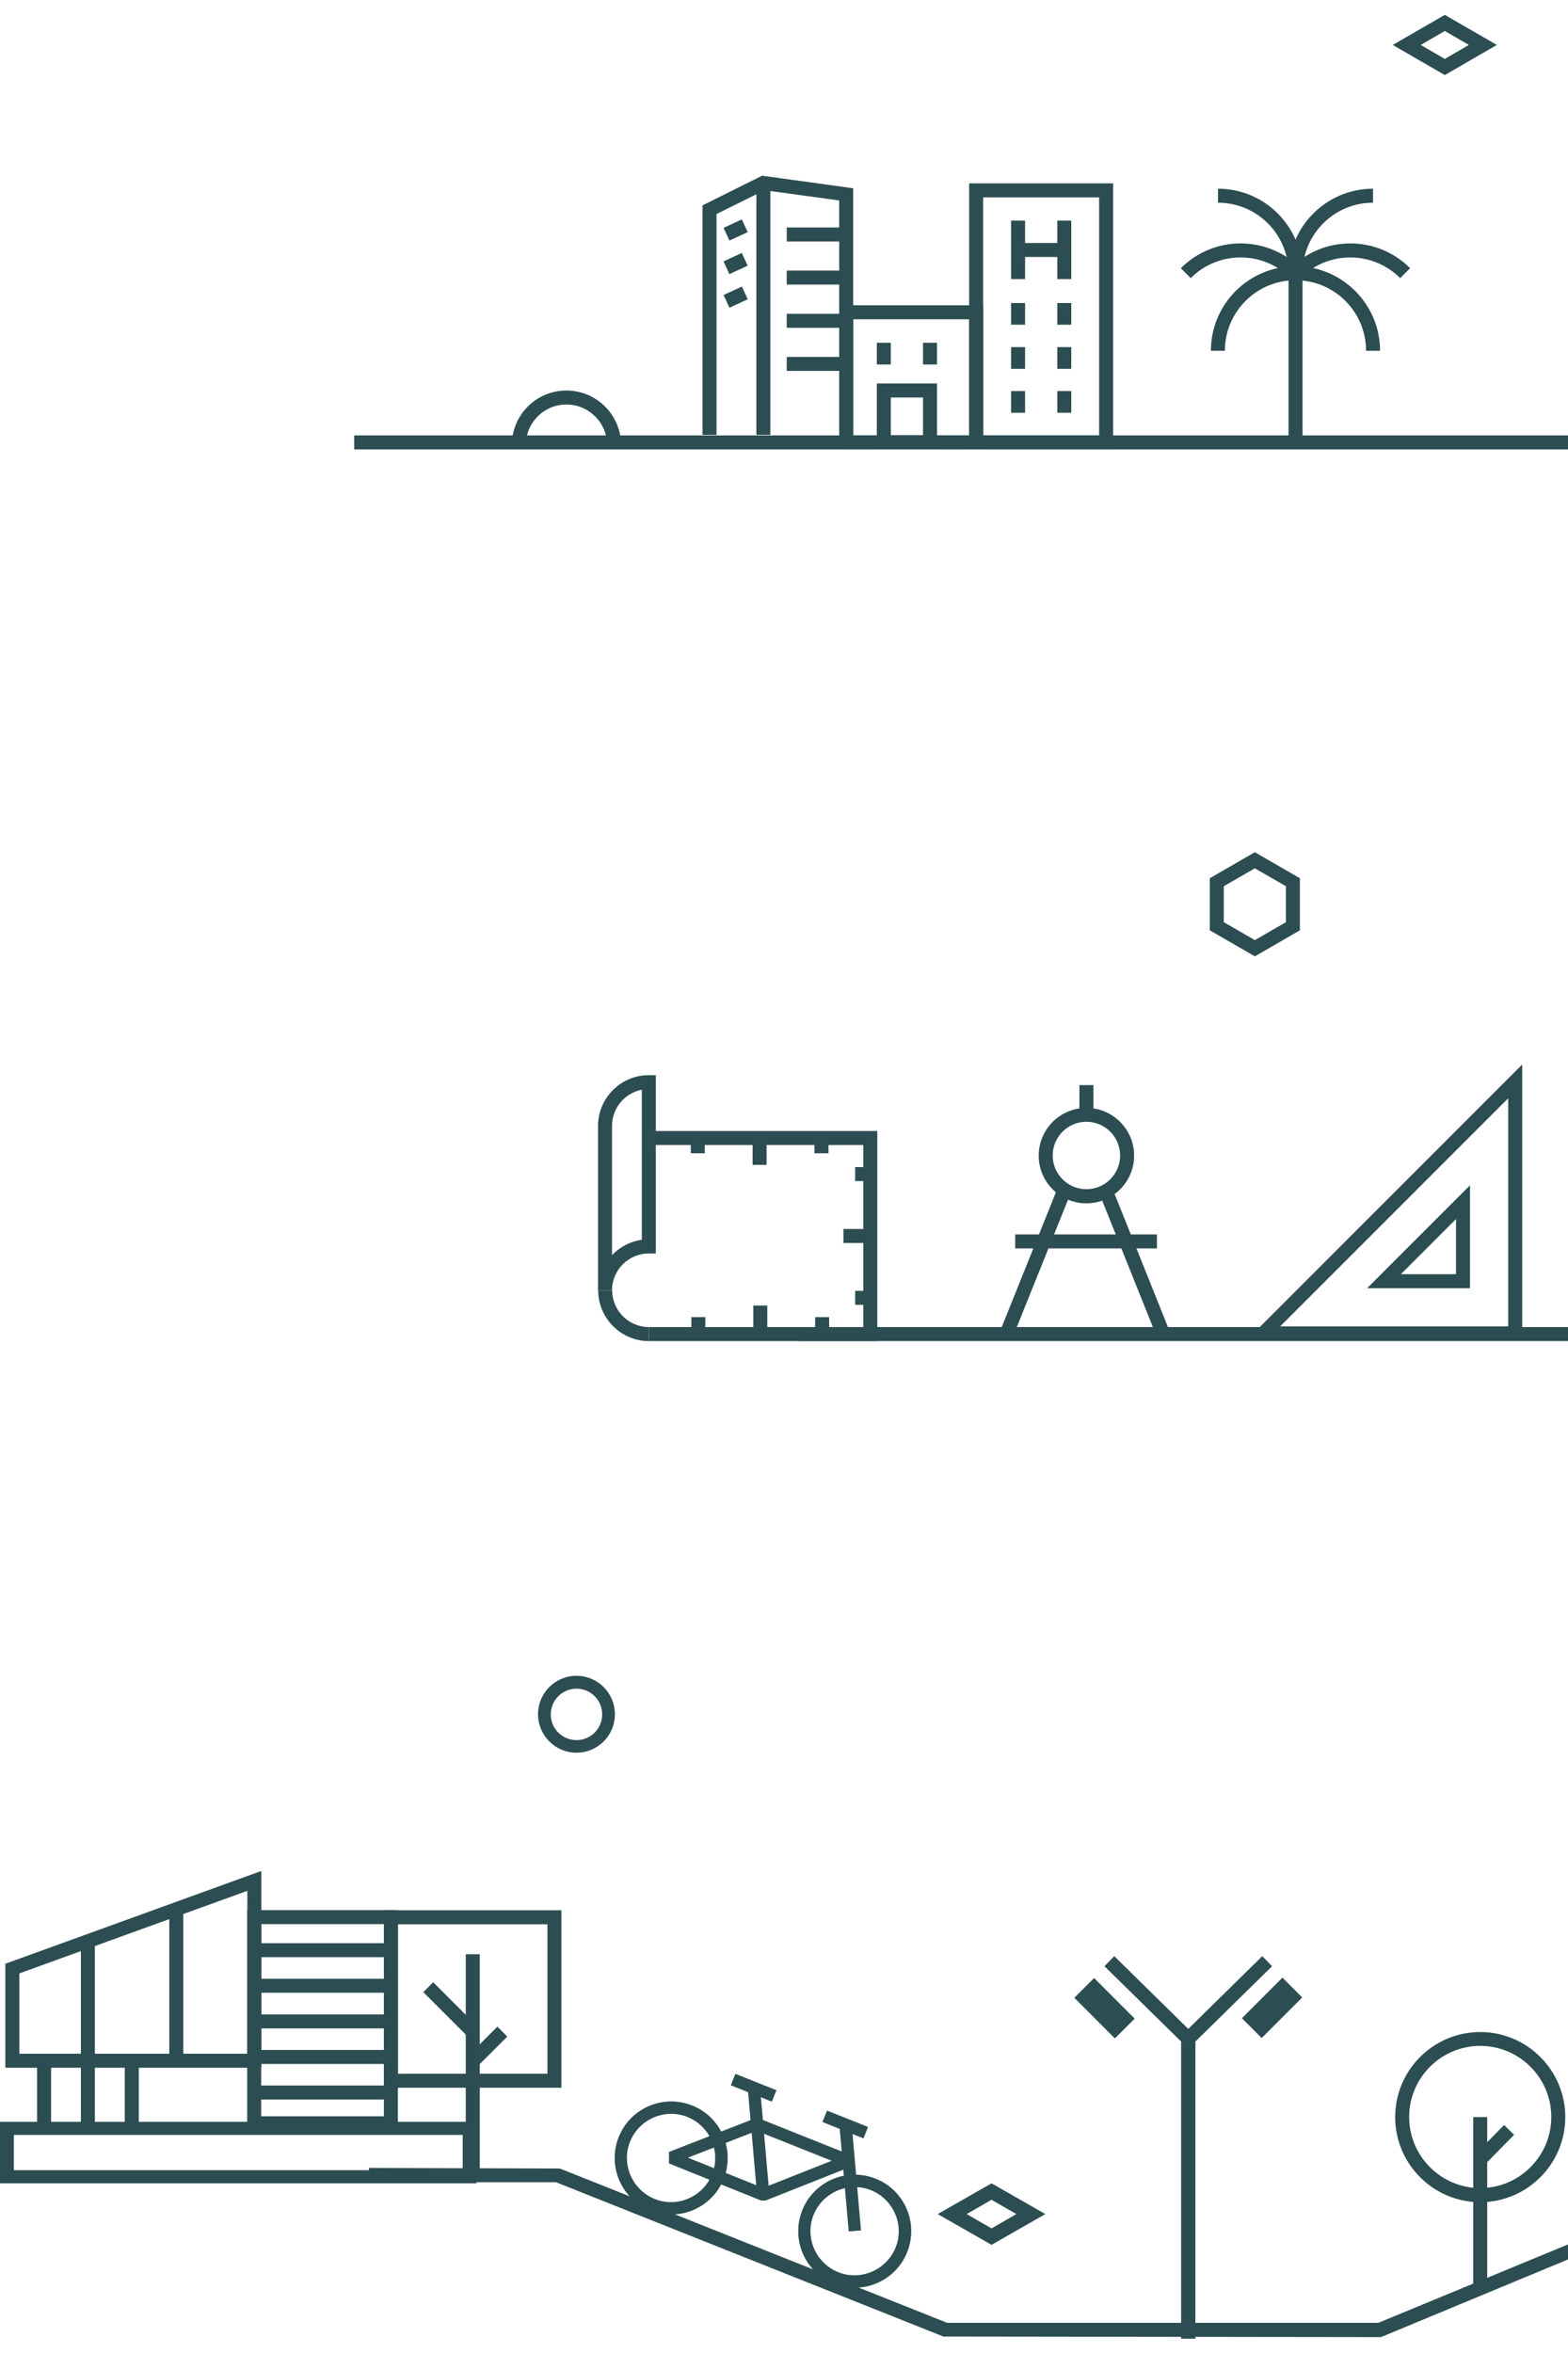 <svg width="102" height="153" viewBox="0 0 102 153" fill="none" xmlns="http://www.w3.org/2000/svg">
<path d="M17 134.451H0.347V127.69L17 121.656V134.451ZM1.257 133.541H16.09V122.948L1.257 128.318V133.532V133.541Z" fill="#2C4D51"/>
<path d="M25.882 138.519H16.081V124.204H25.882V138.519ZM16.991 137.609H24.972V125.114H16.991V137.609Z" fill="#2C4D51"/>
<path d="M3.323 133.996H2.413V138.519H3.323V133.996Z" fill="#2C4D51"/>
<path d="M6.171 126.088H5.261V138.519H6.171V126.088Z" fill="#2C4D51"/>
<path d="M11.922 124.141H11.012V133.996H11.922V124.141Z" fill="#2C4D51"/>
<path d="M9.028 133.996H8.118V138.519H9.028V133.996Z" fill="#2C4D51"/>
<path d="M25.436 126.353H16.545V127.263H25.436V126.353Z" fill="#2C4D51"/>
<path d="M25.436 128.664H16.545V129.574H25.436V128.664Z" fill="#2C4D51"/>
<path d="M25.436 130.984H16.545V131.894H25.436V130.984Z" fill="#2C4D51"/>
<path d="M25.436 133.296H16.545V134.206H25.436V133.296Z" fill="#2C4D51"/>
<path d="M25.436 135.607H16.545V136.517H25.436V135.607Z" fill="#2C4D51"/>
<path d="M36.521 135.752H24.973V124.213H36.521V135.752ZM25.883 134.842H35.611V125.123H25.883V134.842Z" fill="#2C4D51"/>
<path d="M31.207 127.07H30.297V141.048H31.207V127.07Z" fill="#2C4D51"/>
<path d="M28.181 128.892L27.537 129.535L30.465 132.463L31.108 131.82L28.181 128.892Z" fill="#2C4D51"/>
<path d="M32.355 131.78L30.425 133.711L31.068 134.354L32.999 132.424L32.355 131.78Z" fill="#2C4D51"/>
<path d="M96.29 143.195C93.241 143.195 90.757 140.71 90.757 137.662C90.757 134.613 93.241 132.129 96.29 132.129C99.338 132.129 101.823 134.613 101.823 137.662C101.823 140.71 99.338 143.195 96.29 143.195ZM96.29 133.03C93.742 133.03 91.667 135.105 91.667 137.653C91.667 140.201 93.742 142.276 96.29 142.276C98.838 142.276 100.913 140.201 100.913 137.653C100.913 135.105 98.838 133.03 96.29 133.03Z" fill="#2C4D51"/>
<path d="M96.745 137.662H95.835V148.965H96.745V137.662Z" fill="#2C4D51"/>
<path d="M97.844 138.175L95.974 140.076L96.622 140.714L98.492 138.814L97.844 138.175Z" fill="#2C4D51"/>
<path d="M77.752 152.067H76.842V132.374L82.111 127.196L82.748 127.852L77.752 132.757V152.067Z" fill="#2C4D51"/>
<path d="M83.424 128.593L80.786 131.231L82.073 132.518L84.711 129.88L83.424 128.593Z" fill="#2C4D51"/>
<path d="M77.753 152.067H76.843V132.757L71.847 127.852L72.484 127.196L77.753 132.374V152.067Z" fill="#2C4D51"/>
<path d="M71.173 128.618L69.886 129.905L72.524 132.544L73.811 131.257L71.173 128.618Z" fill="#2C4D51"/>
<path d="M42.297 143.731C40.413 142.985 39.494 140.837 40.25 138.953C41.005 137.07 43.144 136.151 45.027 136.906C46.911 137.652 47.83 139.8 47.075 141.684C46.329 143.567 44.181 144.486 42.297 143.731ZM44.718 137.652C43.253 137.07 41.578 137.789 40.987 139.254C40.395 140.719 41.123 142.393 42.589 142.985C44.054 143.576 45.728 142.848 46.32 141.383C46.911 139.918 46.183 138.244 44.718 137.652Z" fill="#2C4D51"/>
<path d="M54.237 148.492C52.353 147.746 51.434 145.598 52.189 143.714C52.944 141.83 55.083 140.911 56.967 141.667C58.851 142.413 59.77 144.561 59.014 146.444C58.259 148.328 56.12 149.247 54.237 148.492ZM56.657 142.413C55.192 141.83 53.518 142.549 52.926 144.015C52.335 145.48 53.063 147.154 54.528 147.746C55.993 148.328 57.667 147.609 58.259 146.144C58.851 144.679 58.123 143.004 56.657 142.413Z" fill="#2C4D51"/>
<path d="M49.486 143.077L43.517 140.674V139.928L49.086 137.753H49.386L55.356 140.137V140.883L49.796 143.086H49.495L49.486 143.077ZM44.754 140.301L49.632 142.267L54.1 140.501L49.222 138.554L44.745 140.301H44.754Z" fill="#2C4D51"/>
<path d="M49.439 135.719L48.642 135.789L49.248 142.724L50.046 142.655L49.439 135.719Z" fill="#2C4D51"/>
<path d="M55.401 138.092L54.603 138.162L55.21 145.097L56.008 145.028L55.401 138.092Z" fill="#2C4D51"/>
<path d="M47.836 134.848L47.539 135.592L50.21 136.657L50.507 135.913L47.836 134.848Z" fill="#2C4D51"/>
<path d="M53.797 137.238L53.5 137.981L56.171 139.047L56.468 138.303L53.797 137.238Z" fill="#2C4D51"/>
<path d="M89.833 151.967L61.371 151.93L36.164 141.894H24V140.967L36.418 141.004L61.616 151.039H89.66L110.309 142.506H144V143.434H110.39L89.833 151.967Z" fill="#2C4D51"/>
<path d="M31 141.967H0V137.967H31V141.967ZM0.901 141.112H30.099V138.821H0.901V141.112Z" fill="#2C4D51"/>
<path d="M37.5 113.967C36.126 113.967 35 112.849 35 111.467C35 110.084 36.117 108.967 37.5 108.967C38.883 108.967 40 110.084 40 111.467C40 112.849 38.883 113.967 37.5 113.967ZM37.5 109.803C36.581 109.803 35.828 110.548 35.828 111.475C35.828 112.402 36.573 113.147 37.5 113.147C38.427 113.147 39.172 112.402 39.172 111.475C39.172 110.548 38.427 109.803 37.5 109.803Z" fill="#2C4D51"/>
<path d="M70.672 78.246C68.961 78.246 67.568 76.854 67.568 75.143C67.568 73.432 68.961 72.04 70.672 72.04C72.382 72.04 73.775 73.432 73.775 75.143C73.775 76.854 72.382 78.246 70.672 78.246ZM70.672 72.941C69.461 72.941 68.478 73.924 68.478 75.134C68.478 76.344 69.461 77.327 70.672 77.327C71.882 77.327 72.865 76.344 72.865 75.134C72.865 73.924 71.882 72.941 70.672 72.941Z" fill="#2C4D51"/>
<path d="M72.324 77.182L71.48 77.52L75.334 87.133L76.178 86.794L72.324 77.182Z" fill="#2C4D51"/>
<path d="M68.829 77.176L64.965 86.784L65.809 87.124L69.674 77.516L68.829 77.176Z" fill="#2C4D51"/>
<path d="M75.259 80.267H66.04V81.177H75.259V80.267Z" fill="#2C4D51"/>
<path d="M71.127 70.557H70.217V72.495H71.127V70.557Z" fill="#2C4D51"/>
<path d="M81.083 87.156H99.02V69.22L81.083 87.156ZM98.11 86.246H83.276L98.11 71.413V86.246Z" fill="#2C4D51"/>
<path d="M88.936 83.762H95.625V77.073L88.936 83.762ZM94.715 82.852H91.13L94.715 79.266V82.852Z" fill="#2C4D51"/>
<path d="M49.914 84.89H49.004V86.637H49.914V84.89Z" fill="#2C4D51"/>
<path d="M53.936 85.645H53.026V86.637H53.936V85.645Z" fill="#2C4D51"/>
<path d="M45.883 85.645H44.973V86.637H45.883V85.645Z" fill="#2C4D51"/>
<path d="M56.612 79.912H54.865V80.822H56.612V79.912Z" fill="#2C4D51"/>
<path d="M56.621 75.89H55.629V76.8H56.621V75.89Z" fill="#2C4D51"/>
<path d="M56.621 83.935H55.629V84.845H56.621V83.935Z" fill="#2C4D51"/>
<path d="M49.869 73.997H48.959V75.744H49.869V73.997Z" fill="#2C4D51"/>
<path d="M53.892 73.997H52.981V74.989H53.892V73.997Z" fill="#2C4D51"/>
<path d="M45.847 73.997H44.937V74.989H45.847V73.997Z" fill="#2C4D51"/>
<path d="M42.215 87.202C40.395 87.202 38.912 85.719 38.912 83.898H39.822C39.822 85.218 40.896 86.292 42.215 86.292V87.202Z" fill="#2C4D51"/>
<path d="M39.813 83.898H38.903V73.215C38.903 71.394 40.387 69.911 42.207 69.911H42.662V81.505H42.207C40.887 81.505 39.813 82.579 39.813 83.898ZM41.752 70.858C40.651 71.067 39.813 72.041 39.813 73.205V81.614C40.314 81.086 40.996 80.722 41.752 80.613V70.849V70.858Z" fill="#2C4D51"/>
<path d="M57.068 87.202H42.216V86.291H56.157V74.452H42.216V73.542H57.068V87.202Z" fill="#2C4D51"/>
<path d="M102.459 86.291H51.962V87.201H102.459V86.291Z" fill="#2C4D51"/>
<path d="M81.629 62.185L78.699 60.492V57.107L81.629 55.414L84.56 57.107V60.492L81.629 62.185ZM79.609 59.964L81.629 61.129L83.65 59.964V57.625L81.629 56.461L79.609 57.625V59.964Z" fill="#2C4D51"/>
<path d="M64.5 145.967L61 143.967L64.5 141.967L68 143.967L64.5 145.967ZM62.882 143.967L64.5 144.897L66.118 143.967L64.5 143.037L62.882 143.967Z" fill="#2C4D51"/>
<path d="M55.045 14.791H51.178V15.701H55.045V14.791Z" fill="#2C4D51"/>
<path d="M55.045 17.594H51.178V18.504H55.045V17.594Z" fill="#2C4D51"/>
<path d="M55.045 20.406H51.178V21.316H55.045V20.406Z" fill="#2C4D51"/>
<path d="M55.045 23.209H51.178V24.119H55.045V23.209Z" fill="#2C4D51"/>
<path d="M48.259 14.266L47.069 14.815L47.45 15.641L48.64 15.092L48.259 14.266Z" fill="#2C4D51"/>
<path d="M48.256 16.449L47.066 16.998L47.447 17.824L48.638 17.276L48.256 16.449Z" fill="#2C4D51"/>
<path d="M48.26 18.633L47.07 19.182L47.451 20.008L48.641 19.459L48.26 18.633Z" fill="#2C4D51"/>
<path d="M46.61 28.278H45.7V13.353L49.577 11.424L55.501 12.243V28.268H54.591V13.035L49.732 12.37L46.61 13.917V28.278Z" fill="#2C4D51"/>
<path d="M50.113 11.896H49.203V28.277H50.113V11.896Z" fill="#2C4D51"/>
<path d="M63.955 29.214H54.591V19.85H63.955V29.214ZM55.501 28.304H63.045V20.76H55.501V28.304Z" fill="#2C4D51"/>
<path d="M72.409 29.214H63.045V11.924H72.409V29.214ZM63.955 28.304H71.499V12.834H63.955V28.304Z" fill="#2C4D51"/>
<path d="M57.949 22.288H57.039V23.699H57.949V22.288Z" fill="#2C4D51"/>
<path d="M60.952 22.288H60.042V23.699H60.952V22.288Z" fill="#2C4D51"/>
<path d="M66.684 19.704H65.774V21.115H66.684V19.704Z" fill="#2C4D51"/>
<path d="M69.687 19.704H68.777V21.115H69.687V19.704Z" fill="#2C4D51"/>
<path d="M66.684 22.571H65.774V23.982H66.684V22.571Z" fill="#2C4D51"/>
<path d="M69.687 22.571H68.777V23.982H69.687V22.571Z" fill="#2C4D51"/>
<path d="M66.684 25.428H65.774V26.838H66.684V25.428Z" fill="#2C4D51"/>
<path d="M69.687 25.428H68.777V26.838H69.687V25.428Z" fill="#2C4D51"/>
<path d="M60.952 29.214H57.039V24.936H60.952V29.214ZM57.949 28.304H60.042V25.847H57.949V28.304Z" fill="#2C4D51"/>
<path d="M69.687 14.344H68.777V18.148H69.687V14.344Z" fill="#2C4D51"/>
<path d="M66.684 14.344H65.774V18.148H66.684V14.344Z" fill="#2C4D51"/>
<path d="M69.233 15.8H66.23V16.71H69.233V15.8Z" fill="#2C4D51"/>
<path d="M84.731 17.766H83.821V29.105H84.731V17.766Z" fill="#2C4D51"/>
<path d="M84.731 17.766H83.821C83.821 15.236 81.764 13.18 79.234 13.18V12.27C82.265 12.27 84.731 14.736 84.731 17.766Z" fill="#2C4D51"/>
<path d="M77.46 18.085L76.814 17.439C78.961 15.291 82.447 15.291 84.594 17.439L83.948 18.085C82.155 16.292 79.243 16.292 77.46 18.085Z" fill="#2C4D51"/>
<path d="M79.68 22.807H78.77C78.77 19.777 81.237 17.311 84.267 17.311V18.221C81.737 18.221 79.68 20.277 79.68 22.807Z" fill="#2C4D51"/>
<path d="M84.731 17.766H83.821C83.821 14.736 86.287 12.27 89.318 12.27V13.18C86.788 13.18 84.731 15.236 84.731 17.766Z" fill="#2C4D51"/>
<path d="M91.083 18.085C89.29 16.292 86.378 16.292 84.594 18.085L83.948 17.439C86.096 15.291 89.581 15.291 91.729 17.439L91.083 18.085Z" fill="#2C4D51"/>
<path d="M89.773 22.807H88.863C88.863 20.277 86.806 18.221 84.276 18.221V17.311C87.307 17.311 89.773 19.777 89.773 22.807Z" fill="#2C4D51"/>
<path d="M102.349 28.314H23.04V29.224H102.349V28.314Z" fill="#2C4D51"/>
<path d="M93.986 4.88L90.601 2.923L93.986 0.967L97.371 2.923L93.986 4.88ZM92.421 2.923L93.986 3.833L95.551 2.923L93.986 2.013L92.421 2.923Z" fill="#2C4D51"/>
<path d="M40.403 28.941H39.493C39.493 27.485 38.301 26.302 36.845 26.302C35.389 26.302 34.206 27.485 34.206 28.941H33.296C33.296 26.984 34.888 25.392 36.845 25.392C38.802 25.392 40.403 26.984 40.403 28.941Z" fill="#2C4D51"/>
</svg>
